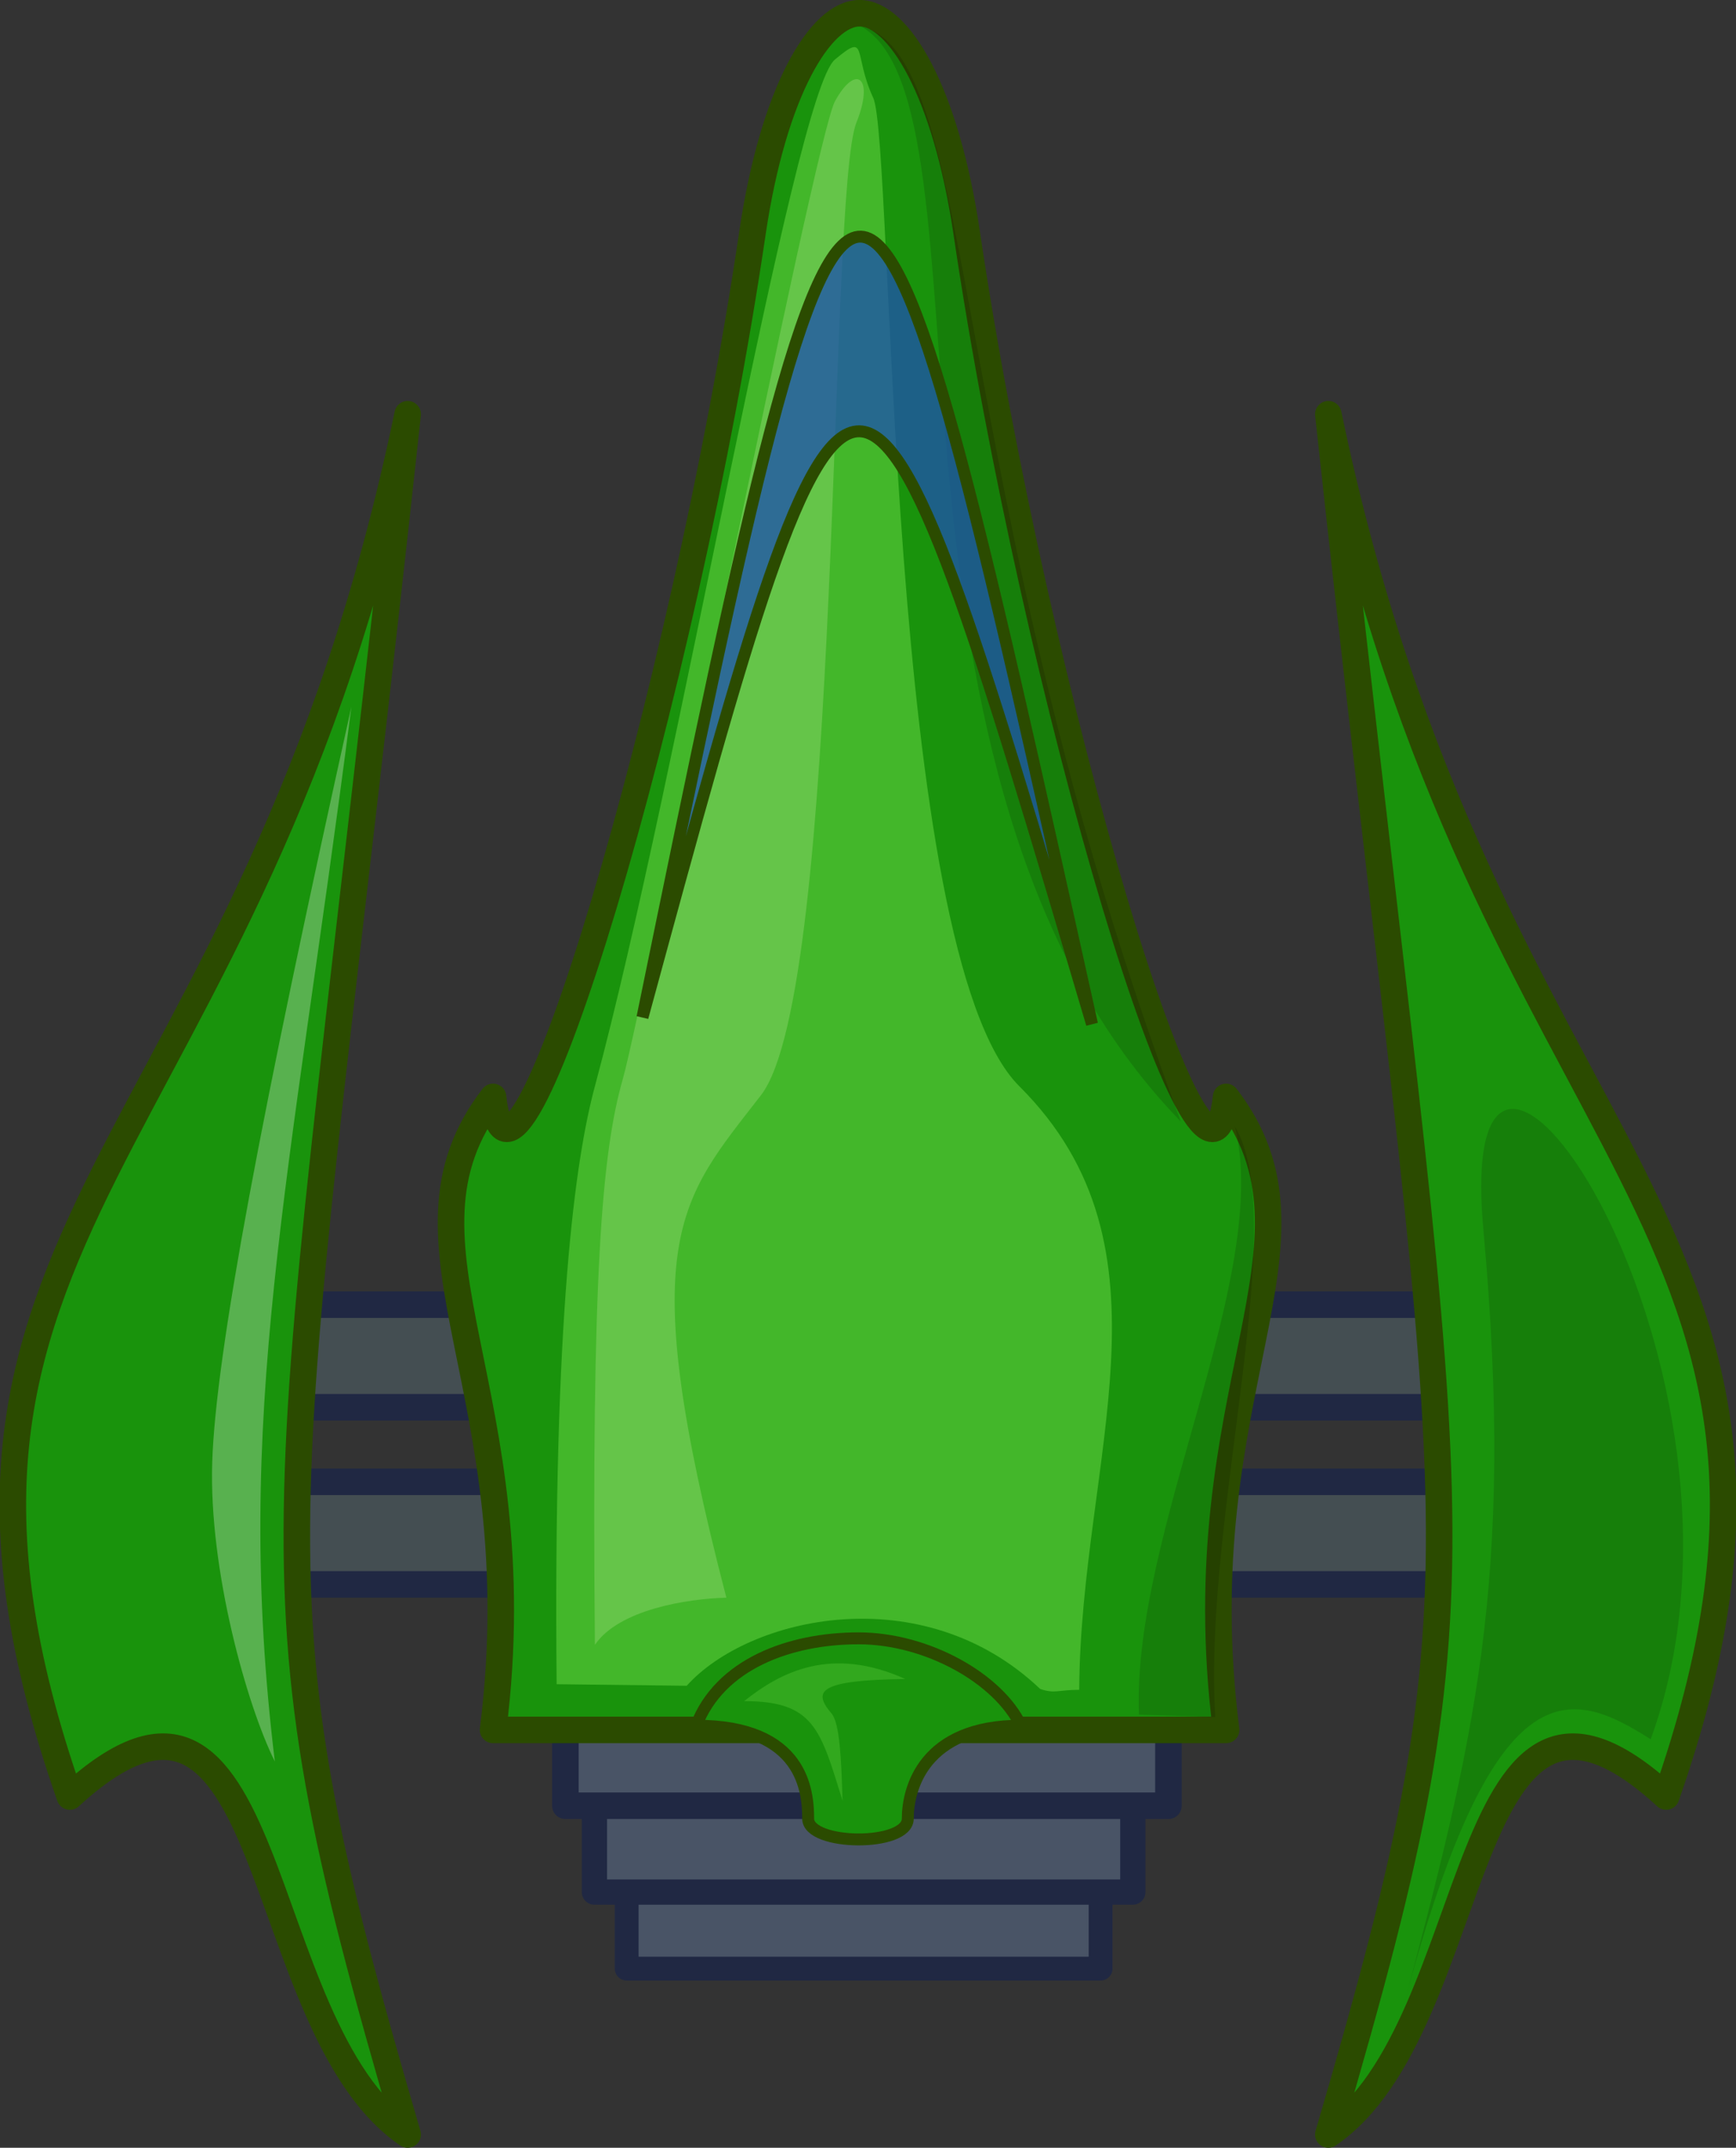 <?xml version="1.0" encoding="UTF-8" standalone="no"?>
<!-- Created with Inkscape (http://www.inkscape.org/) -->

<svg
   xmlns:dc="http://purl.org/dc/elements/1.1/"
   xmlns:cc="http://creativecommons.org/ns#"
   xmlns:rdf="http://www.w3.org/1999/02/22-rdf-syntax-ns#"
   xmlns:svg="http://www.w3.org/2000/svg"
   xmlns="http://www.w3.org/2000/svg"
   xmlns:sodipodi="http://sodipodi.sourceforge.net/DTD/sodipodi-0.dtd"
   xmlns:inkscape="http://www.inkscape.org/namespaces/inkscape"
   width="72.77"
   height="89.993"
   viewBox="0 0 72.77 89.993"
   id="svg2"
   version="1.1"
   inkscape:version="0.91 r13725"
   sodipodi:docname="Player.svg"
   inkscape:export-filename="/home/frode/Sync/Creations/Processing/TheProcess/Player.png"
   inkscape:export-xdpi="90"
   inkscape:export-ydpi="90">
  <rect x="0" y="0" width="72.77" height="89.993" fill="#333333" stroke="none"/>
  <defs
     id="defs4" />
  <sodipodi:namedview
     id="base"
     pagecolor="#000000"
     bordercolor="#666666"
     borderopacity="1.0"
     inkscape:pageopacity="0"
     inkscape:pageshadow="2"
     inkscape:zoom="0.70710678"
     inkscape:cx="-330.72406"
     inkscape:cy="-64.038199"
     inkscape:document-units="px"
     inkscape:current-layer="layer1"
     showgrid="false"
     showborder="true"
     inkscape:window-width="1920"
     inkscape:window-height="1061"
     inkscape:window-x="0"
     inkscape:window-y="0"
     inkscape:window-maximized="1"
     showguides="false"
     inkscape:snap-global="false"
     units="px"
     fit-margin-top="0"
     fit-margin-left="0"
     fit-margin-right="0"
     fit-margin-bottom="0" />
  <g
     inkscape:label="Layer 1"
     inkscape:groupmode="layer"
     id="layer1"
     transform="translate(1193.59,-257.612)">
    <rect
       style="color:#000000;clip-rule:nonzero;display:inline;overflow:visible;visibility:visible;opacity:1;isolation:auto;mix-blend-mode:normal;color-interpolation:sRGB;color-interpolation-filters:linearRGB;solid-color:#000000;solid-opacity:1;fill:#495466;fill-opacity:1;fill-rule:evenodd;stroke:#202843;stroke-width:0.999;stroke-linecap:round;stroke-linejoin:round;stroke-miterlimit:4;stroke-dasharray:none;stroke-dashoffset:0;stroke-opacity:1;color-rendering:auto;image-rendering:auto;shape-rendering:auto;text-rendering:auto;enable-background:accumulate"
       id="rect4173"
       width="19.865"
       height="4.257"
       x="-1167.321"
       y="335.84"
       inkscape:export-xdpi="90"
       inkscape:export-ydpi="90" />
    <rect
       y="332.693"
       x="-1168.673"
       height="4.198"
       width="22.569"
       id="rect4171"
       style="color:#000000;clip-rule:nonzero;display:inline;overflow:visible;visibility:visible;opacity:1;isolation:auto;mix-blend-mode:normal;color-interpolation:sRGB;color-interpolation-filters:linearRGB;solid-color:#000000;solid-opacity:1;fill:#495466;fill-opacity:1;fill-rule:evenodd;stroke:#202843;stroke-width:1.058;stroke-linecap:round;stroke-linejoin:round;stroke-miterlimit:4;stroke-dasharray:none;stroke-dashoffset:0;stroke-opacity:1;color-rendering:auto;image-rendering:auto;shape-rendering:auto;text-rendering:auto;enable-background:accumulate"
       inkscape:export-xdpi="90"
       inkscape:export-ydpi="90" />
    <rect
       style="color:#000000;clip-rule:nonzero;display:inline;overflow:visible;visibility:visible;opacity:1;isolation:auto;mix-blend-mode:normal;color-interpolation:sRGB;color-interpolation-filters:linearRGB;solid-color:#000000;solid-opacity:1;fill:#495466;fill-opacity:1;fill-rule:evenodd;stroke:#202843;stroke-width:1.112;stroke-linecap:round;stroke-linejoin:round;stroke-miterlimit:4;stroke-dasharray:none;stroke-dashoffset:0;stroke-opacity:1;color-rendering:auto;image-rendering:auto;shape-rendering:auto;text-rendering:auto;enable-background:accumulate"
       id="rect4169"
       width="25.277"
       height="4.144"
       x="-1169.889"
       y="329.129"
       inkscape:export-xdpi="90"
       inkscape:export-ydpi="90" />
    <rect
       y="312.278"
       x="-1182.307"
       height="4.298"
       width="50.203"
       id="rect4167"
       style="color:#000000;clip-rule:nonzero;display:inline;overflow:visible;visibility:visible;opacity:1;isolation:auto;mix-blend-mode:normal;color-interpolation:sRGB;color-interpolation-filters:linearRGB;solid-color:#000000;solid-opacity:1;fill:#444e52;fill-opacity:1;fill-rule:evenodd;stroke:#202843;stroke-width:1.112;stroke-linecap:round;stroke-linejoin:round;stroke-miterlimit:4;stroke-dasharray:none;stroke-dashoffset:0;stroke-opacity:1;color-rendering:auto;image-rendering:auto;shape-rendering:auto;text-rendering:auto;enable-background:accumulate"
       inkscape:export-xdpi="90"
       inkscape:export-ydpi="90" />
    <rect
       style="color:#000000;clip-rule:nonzero;display:inline;overflow:visible;visibility:visible;opacity:1;isolation:auto;mix-blend-mode:normal;color-interpolation:sRGB;color-interpolation-filters:linearRGB;solid-color:#000000;solid-opacity:1;fill:#444e52;fill-opacity:1;fill-rule:evenodd;stroke:#202843;stroke-width:1.112;stroke-linecap:round;stroke-linejoin:round;stroke-miterlimit:4;stroke-dasharray:none;stroke-dashoffset:0;stroke-opacity:1;color-rendering:auto;image-rendering:auto;shape-rendering:auto;text-rendering:auto;enable-background:accumulate"
       id="rect4165"
       width="50.203"
       height="4.298"
       x="-1182.307"
       y="319.701"
       inkscape:export-xdpi="90"
       inkscape:export-ydpi="90" />
    <path
       sodipodi:nodetypes="cccc"
       style="color:#000000;clip-rule:nonzero;display:inline;overflow:visible;visibility:visible;opacity:1;isolation:auto;mix-blend-mode:normal;color-interpolation:sRGB;color-interpolation-filters:linearRGB;solid-color:#000000;solid-opacity:1;fill:#19930c;fill-opacity:1;fill-rule:evenodd;stroke:#2b4b00;stroke-width:1.112;stroke-linecap:round;stroke-linejoin:round;stroke-miterlimit:4;stroke-dasharray:none;stroke-dashoffset:0;stroke-opacity:1;color-rendering:auto;image-rendering:auto;shape-rendering:auto;text-rendering:auto;enable-background:accumulate"
       d="m -1176.501,274.968 c -5.231,48.174 -7.09,47.882 0,72.081 -6.665,-4.544 -5.356,-22.254 -14.162,-14.162 -8.419,-24.024 7.62,-26.429 14.162,-57.919 z"
       id="path4143"
       inkscape:connector-curvature="0"
       inkscape:export-xdpi="90"
       inkscape:export-ydpi="90" />
    <path
       inkscape:export-ydpi="90"
       inkscape:export-xdpi="90"
       inkscape:connector-curvature="0"
       id="path4271"
       d="m -1137.909,274.968 c 5.231,48.174 7.09,47.882 0,72.081 6.665,-4.544 5.356,-22.254 14.162,-14.162 8.419,-24.024 -7.62,-26.429 -14.162,-57.919 z"
       style="color:#000000;clip-rule:nonzero;display:inline;overflow:visible;visibility:visible;opacity:1;isolation:auto;mix-blend-mode:normal;color-interpolation:sRGB;color-interpolation-filters:linearRGB;solid-color:#000000;solid-opacity:1;fill:#19930c;fill-opacity:1;fill-rule:evenodd;stroke:#2b4b00;stroke-width:1.112;stroke-linecap:round;stroke-linejoin:round;stroke-miterlimit:4;stroke-dasharray:none;stroke-dashoffset:0;stroke-opacity:1;color-rendering:auto;image-rendering:auto;shape-rendering:auto;text-rendering:auto;enable-background:accumulate"
       sodipodi:nodetypes="cccc" />
    <path
       id="path4349"
       style="fill:#19930c;fill-opacity:1;fill-rule:evenodd;stroke:#2b4b00;stroke-width:1.112;stroke-linecap:round;stroke-linejoin:round;stroke-miterlimit:4;stroke-dasharray:none;stroke-opacity:1"
       d="m -1172.922,330.095 c 1.805,-14.237 -4.748,-20.364 0,-26.521 0.782,7.316 8.018,-16.874 10.874,-36.203 0.878,-5.943 2.852,-9.204 4.49,-9.204 1.638,0 3.612,3.26 4.49,9.204 2.856,19.33 10.092,43.519 10.874,36.203 4.748,6.157 -1.805,12.283 0,26.521 z"
       inkscape:connector-curvature="0"
       sodipodi:nodetypes="ccszsccc" />
    <path
       inkscape:connector-curvature="0"
       id="path4426"
       d="m -1170.257,328.181 c -0.146,-15.458 0.775,-21.98 1.604,-25.055 3.5,-12.979 8.312,-41.562 10.062,-43.02 1.404,-1.17 0.747,-0.254 1.604,1.604 0.875,1.896 0.496,35.811 6.125,41.416 6.844,6.815 2.565,15.605 2.511,25.29 -0.892,0 -1.016,0.174 -1.636,-0.035 -4.949,-4.701 -12.216,-3.028 -14.818,-0.134 z"
       style="color:#000000;clip-rule:nonzero;display:inline;overflow:visible;visibility:visible;opacity:1;isolation:auto;mix-blend-mode:normal;color-interpolation:sRGB;color-interpolation-filters:linearRGB;solid-color:#000000;solid-opacity:1;fill:#99ff69;fill-opacity:0.33;fill-rule:evenodd;stroke:none;stroke-width:0.5;stroke-linecap:round;stroke-linejoin:round;stroke-miterlimit:4;stroke-dasharray:none;stroke-dashoffset:0;stroke-opacity:0.486;marker:none;color-rendering:auto;image-rendering:auto;shape-rendering:auto;text-rendering:auto;enable-background:accumulate"
       sodipodi:nodetypes="csssscccc" />
    <path
       style="color:#000000;clip-rule:nonzero;display:inline;overflow:visible;visibility:visible;opacity:1;isolation:auto;mix-blend-mode:normal;color-interpolation:sRGB;color-interpolation-filters:linearRGB;solid-color:#000000;solid-opacity:1;fill:#ffffff;fill-opacity:0.275;fill-rule:evenodd;stroke:none;stroke-width:0.5;stroke-linecap:round;stroke-linejoin:round;stroke-miterlimit:4;stroke-dasharray:none;stroke-dashoffset:0;stroke-opacity:0.486;marker:none;color-rendering:auto;image-rendering:auto;shape-rendering:auto;text-rendering:auto;enable-background:accumulate"
       d="m -1178.861,287.231 c -3.792,17.062 -5.688,27.125 -5.833,31.646 -0.146,4.521 1.458,10.208 2.625,12.542 -1.762,-14.467 0.616,-24.055 3.208,-44.187 z"
       id="path4428"
       inkscape:connector-curvature="0"
       sodipodi:nodetypes="cccc" />
    <path
       style="color:#000000;clip-rule:nonzero;display:inline;overflow:visible;visibility:visible;opacity:1;isolation:auto;mix-blend-mode:normal;color-interpolation:sRGB;color-interpolation-filters:linearRGB;solid-color:#000000;solid-opacity:1;fill:#000000;fill-opacity:0.133;fill-rule:evenodd;stroke:none;stroke-width:0.5;stroke-linecap:round;stroke-linejoin:round;stroke-miterlimit:4;stroke-dasharray:none;stroke-dashoffset:0;stroke-opacity:0.486;marker:none;color-rendering:auto;image-rendering:auto;shape-rendering:auto;text-rendering:auto;enable-background:accumulate"
       d="m -1131.409,309.142 c -1.341,-14.746 12.684,5.878 7.012,21.346 -3.403,-2.166 -6.6,-3.197 -10.415,11.395 2.99,-11.292 4.744,-17.994 3.403,-32.74 z"
       id="path4430"
       inkscape:connector-curvature="0"
       sodipodi:nodetypes="sccs" />
    <path
       style="color:#000000;clip-rule:nonzero;display:inline;overflow:visible;visibility:visible;opacity:1;isolation:auto;mix-blend-mode:normal;color-interpolation:sRGB;color-interpolation-filters:linearRGB;solid-color:#000000;solid-opacity:1;fill:#000000;fill-opacity:0.133;fill-rule:evenodd;stroke:none;stroke-width:0.5;stroke-linecap:round;stroke-linejoin:round;stroke-miterlimit:4;stroke-dasharray:none;stroke-dashoffset:0;stroke-opacity:0.486;marker:none;color-rendering:auto;image-rendering:auto;shape-rendering:auto;text-rendering:auto;enable-background:accumulate"
       d="m -1145.846,329.456 c -0.309,-7.631 5.568,-18.355 4.022,-24.645 2.372,4.022 -1.341,16.293 -0.825,24.749 z"
       id="path4432"
       inkscape:connector-curvature="0"
       sodipodi:nodetypes="cccc" />
    <path
       style="color:#000000;clip-rule:nonzero;display:inline;overflow:visible;visibility:visible;opacity:1;isolation:auto;mix-blend-mode:normal;color-interpolation:sRGB;color-interpolation-filters:linearRGB;solid-color:#000000;solid-opacity:1;fill:#000000;fill-opacity:0.133;fill-rule:evenodd;stroke:none;stroke-width:0.5;stroke-linecap:round;stroke-linejoin:round;stroke-miterlimit:4;stroke-dasharray:none;stroke-dashoffset:0;stroke-opacity:0.486;marker:none;color-rendering:auto;image-rendering:auto;shape-rendering:auto;text-rendering:auto;enable-background:accumulate"
       d="m -1157.498,258.717 c 5.053,1.237 3.403,19.077 13.405,45.888 -13.921,-14.334 -7.528,-42.588 -13.405,-45.888 z"
       id="path4434"
       inkscape:connector-curvature="0"
       sodipodi:nodetypes="ccc" />
    <path
       style="color:#000000;clip-rule:nonzero;display:inline;overflow:visible;visibility:visible;opacity:1;isolation:auto;mix-blend-mode:normal;color-interpolation:sRGB;color-interpolation-filters:linearRGB;solid-color:#000000;solid-opacity:1;fill:#19930c;fill-opacity:1;fill-rule:evenodd;stroke:#2b4b00;stroke-width:0.5;stroke-linecap:round;stroke-linejoin:round;stroke-miterlimit:4;stroke-dasharray:none;stroke-dashoffset:0;stroke-opacity:1;marker:none;color-rendering:auto;image-rendering:auto;shape-rendering:auto;text-rendering:auto;enable-background:accumulate"
       d="m -1164.407,329.92 c 0.98,-2.578 3.918,-3.661 6.806,-3.661 2.887,0 5.878,1.701 6.806,3.661 -4.085,0 -4.743,2.649 -4.743,3.893 0,1.186 -4.176,1.139 -4.176,0 0,-1.134 -0.205,-3.893 -4.692,-3.893 z"
       id="path4689"
       inkscape:connector-curvature="0"
       sodipodi:nodetypes="cscssc" />
    <path
       style="color:#000000;clip-rule:nonzero;display:inline;overflow:visible;visibility:visible;opacity:1;isolation:auto;mix-blend-mode:normal;color-interpolation:sRGB;color-interpolation-filters:linearRGB;solid-color:#000000;solid-opacity:1;fill:#99ff69;fill-opacity:0.197;fill-rule:evenodd;stroke:none;stroke-width:0.5;stroke-linecap:round;stroke-linejoin:round;stroke-miterlimit:4;stroke-dasharray:none;stroke-dashoffset:0;stroke-opacity:0.486;marker:none;color-rendering:auto;image-rendering:auto;shape-rendering:auto;text-rendering:auto;enable-background:accumulate"
       d="m -1155.642,327.961 c -3.609,0.052 -3.905,0.495 -3.094,1.444 0.353,0.412 0.412,1.959 0.464,3.661 -0.928,-2.99 -1.186,-4.176 -4.125,-4.176 1.547,-1.237 3.661,-2.32 6.754,-0.928 z"
       id="path4705"
       inkscape:connector-curvature="0"
       sodipodi:nodetypes="csccc" />
    <path
       style="color:#000000;clip-rule:nonzero;display:inline;overflow:visible;visibility:visible;opacity:1;isolation:auto;mix-blend-mode:normal;color-interpolation:sRGB;color-interpolation-filters:linearRGB;solid-color:#000000;solid-opacity:1;fill:#fdffd0;fill-opacity:0.188;fill-rule:evenodd;stroke:none;stroke-width:0.5;stroke-linecap:round;stroke-linejoin:round;stroke-miterlimit:4;stroke-dasharray:none;stroke-dashoffset:0;stroke-opacity:0.486;marker:none;color-rendering:auto;image-rendering:auto;shape-rendering:auto;text-rendering:auto;enable-background:accumulate"
       d="m -1168.653,326.532 c -0.146,-15.458 0.292,-20.634 1.167,-23.697 0.875,-3.062 8.021,-39.375 8.896,-40.979 0.875,-1.604 1.664,-1.009 0.9,0.89 -1.195,2.97 -0.587,36.335 -3.998,40.751 -3.436,4.448 -5.364,6.042 -1.454,21.058 -1.638,0.044 -4.504,0.496 -5.511,1.977 z"
       id="path4424"
       inkscape:connector-curvature="0"
       sodipodi:nodetypes="csssscc" />
    <path
       style="fill:#1e52ab;fill-opacity:0.771;fill-rule:evenodd;stroke:#2b4b00;stroke-width:0.5;stroke-linecap:butt;stroke-linejoin:miter;stroke-miterlimit:4;stroke-dasharray:none;stroke-opacity:1"
       d="m -1166.659,300.24 c 9,-43.875 9.141,-43.453 18.844,0.281 -9.796,-33.096 -9.934,-33.044 -18.844,-0.281 z"
       id="path4141"
       inkscape:connector-curvature="0"
       sodipodi:nodetypes="ccc" />
  </g>
</svg>
